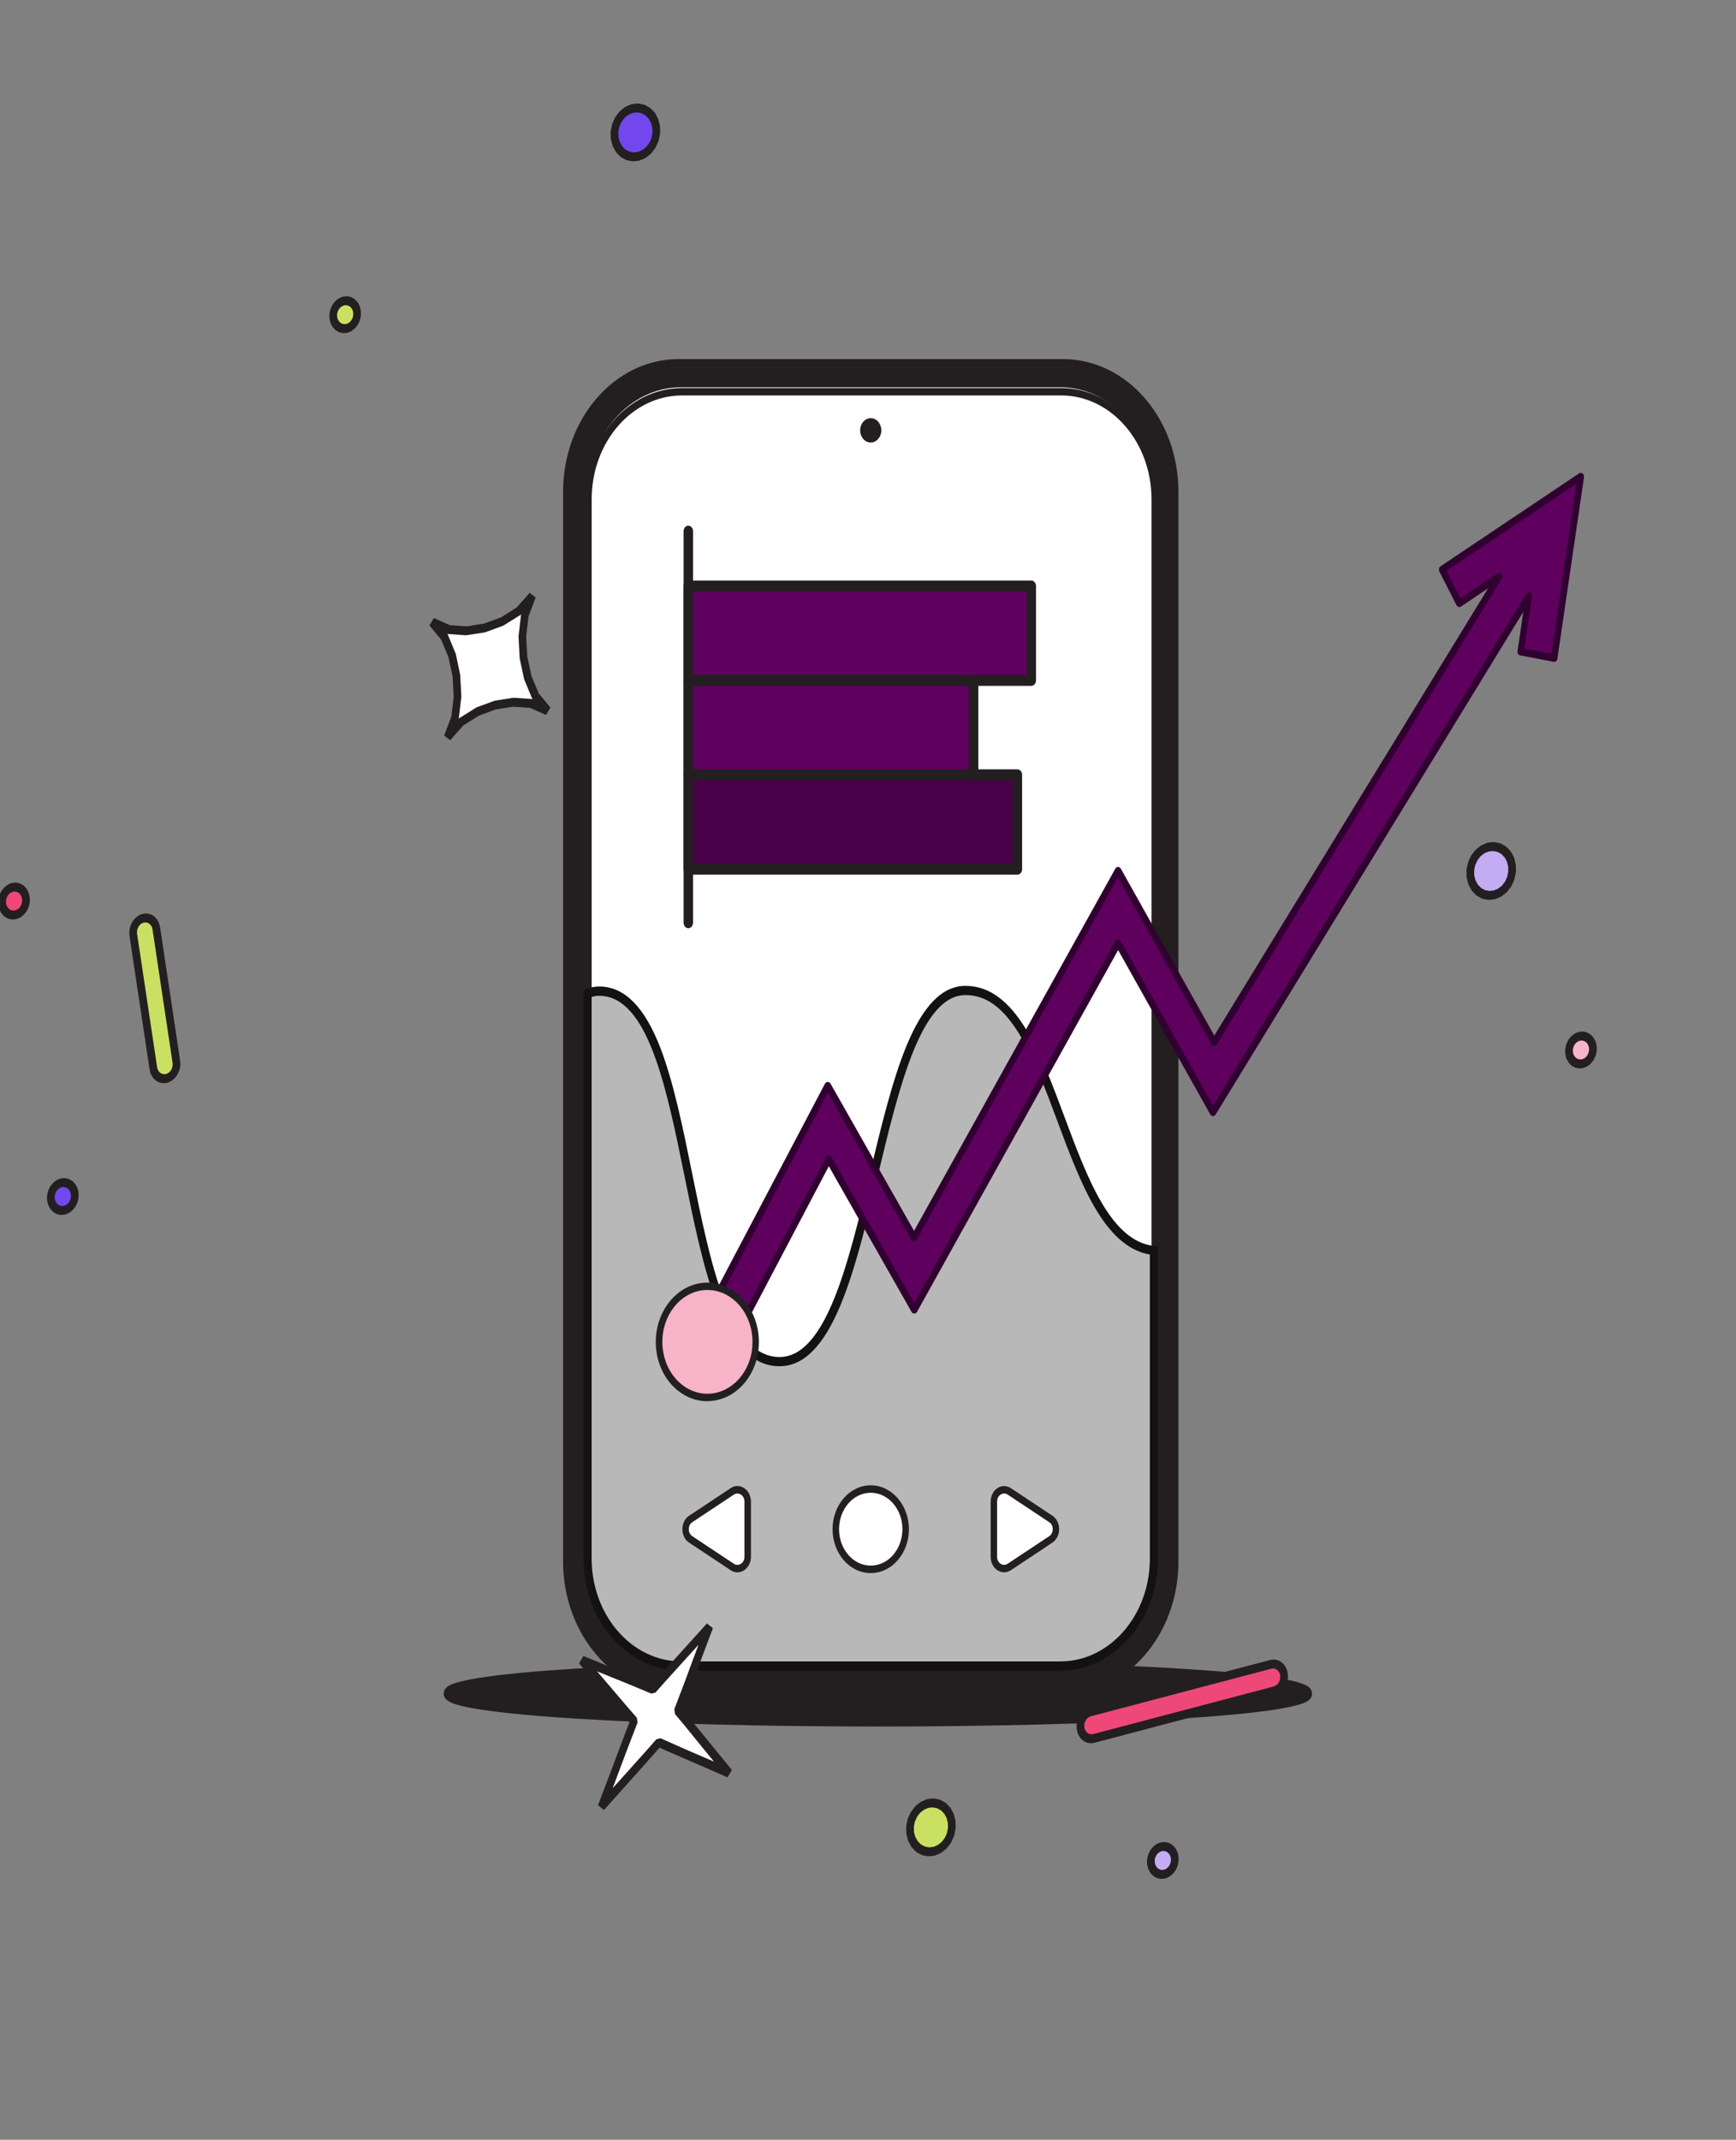 <svg width="155" height="191" viewBox="0 0 155 191" fill="none" xmlns="http://www.w3.org/2000/svg">
<rect x="0" y="0" width="155" height="191" fill="#808080" stroke="none"/>
<g clip-path="url(#clip0_1_88674)">
<path d="M116.714 151.175C116.714 149.817 99.553 148.723 78.383 148.723C57.213 148.723 40.052 149.826 40.052 151.175C40.052 152.534 57.213 153.629 78.383 153.629C99.553 153.629 116.714 152.526 116.714 151.175Z" fill="#231F20"/>
<path d="M78.382 154.115C68.136 154.115 58.5 153.859 51.255 153.399C47.725 153.176 44.948 152.904 43.007 152.617C42.013 152.468 41.239 152.303 40.716 152.139C40.151 151.958 39.621 151.719 39.621 151.176C39.621 150.625 40.144 150.386 40.716 150.213C41.239 150.049 42.013 149.892 43.007 149.736C44.948 149.44 47.725 149.175 51.255 148.954C58.5 148.492 68.136 148.237 78.382 148.237C88.627 148.237 98.263 148.492 105.508 148.954C109.038 149.175 111.815 149.44 113.756 149.736C114.751 149.883 115.525 150.049 116.047 150.213C116.613 150.393 117.142 150.632 117.142 151.176C117.142 151.727 116.62 151.966 116.047 152.139C115.525 152.303 114.751 152.459 113.756 152.617C111.815 152.913 109.038 153.176 105.508 153.399C98.263 153.859 88.627 154.115 78.382 154.115ZM40.845 151.176C41.74 151.473 44.381 152.007 52.136 152.476C59.266 152.904 68.588 153.143 78.382 153.143C88.175 153.143 97.497 152.904 104.628 152.476C112.381 152.007 115.016 151.473 115.918 151.176C115.023 150.879 112.381 150.345 104.628 149.876C97.497 149.447 88.175 149.208 78.382 149.208C68.588 149.208 59.266 149.447 52.136 149.876C44.382 150.345 41.74 150.871 40.845 151.176Z" fill="#231F20"/>
<path d="M94.913 32.388H60.577C55.05 32.388 50.56 37.542 50.56 43.904V139.396C50.56 145.751 55.043 150.912 60.577 150.912H94.913C100.44 150.912 104.929 145.759 104.929 139.396V43.896C104.922 37.541 100.44 32.388 94.913 32.388Z" fill="#231F20"/>
<path d="M94.915 151.234H60.579C54.902 151.234 50.276 145.924 50.276 139.388V43.896C50.276 37.369 54.894 32.052 60.579 32.052H94.915C100.593 32.052 105.217 37.361 105.217 43.896V139.388C105.217 145.924 100.593 151.234 94.915 151.234ZM60.579 32.718C55.217 32.718 50.857 37.731 50.857 43.896V139.388C50.857 145.553 55.217 150.566 60.579 150.566H94.915C100.278 150.566 104.638 145.553 104.638 139.388V43.896C104.638 37.731 100.278 32.718 94.915 32.718H60.579Z" fill="#231F20"/>
<path d="M103.025 44.168V139.117C103.025 144.418 99.288 148.715 94.677 148.715H60.814C56.203 148.715 52.458 144.418 52.458 139.117V44.169C52.458 38.867 56.203 34.57 60.814 34.57H94.677C99.288 34.57 103.025 38.867 103.025 44.168Z" fill="white"/>
<path d="M94.753 149.452H60.889C56.128 149.452 52.247 144.999 52.247 139.525V44.568C52.247 39.095 56.121 34.641 60.889 34.641H94.753C99.513 34.641 103.386 39.095 103.386 44.568V139.517C103.393 144.999 99.513 149.452 94.753 149.452ZM60.889 35.299C56.443 35.299 52.828 39.456 52.828 44.568V139.517C52.828 144.628 56.443 148.785 60.889 148.785H94.753C99.198 148.785 102.814 144.628 102.814 139.517V44.569C102.814 39.456 99.198 35.299 94.753 35.299H60.889Z" fill="#231F20"/>
<path d="M78.405 38.414C78.405 37.994 78.111 37.665 77.753 37.665C77.388 37.665 77.102 38.002 77.102 38.414C77.102 38.826 77.395 39.163 77.753 39.163C78.111 39.163 78.405 38.826 78.405 38.414Z" fill="#231F20"/>
<path d="M77.745 39.501C77.222 39.501 76.8 39.015 76.8 38.414C76.8 37.814 77.222 37.328 77.745 37.328C78.267 37.328 78.689 37.814 78.689 38.414C78.689 39.015 78.267 39.501 77.745 39.501ZM77.745 37.994C77.65 37.992 77.558 38.035 77.49 38.113C77.422 38.192 77.382 38.3 77.379 38.414C77.379 38.645 77.544 38.834 77.745 38.834C77.839 38.837 77.93 38.794 77.999 38.715C78.067 38.636 78.107 38.528 78.109 38.414C78.107 38.3 78.067 38.192 77.999 38.113C77.93 38.035 77.839 37.992 77.745 37.994Z" fill="#231F20"/>
<path d="M61.675 137.413L65.383 139.874C65.992 140.277 66.758 139.775 66.758 138.96V134.037C66.758 133.222 65.992 132.721 65.383 133.124L61.675 135.586C61.059 135.997 61.059 137.01 61.675 137.413Z" fill="white"/>
<path d="M65.838 140.352C65.631 140.352 65.423 140.286 65.238 140.162L61.529 137.701C61.347 137.586 61.195 137.414 61.089 137.202C60.983 136.99 60.927 136.747 60.928 136.499C60.928 135.997 61.149 135.544 61.529 135.298L65.238 132.836C65.617 132.582 66.068 132.582 66.447 132.836C66.827 133.084 67.049 133.537 67.049 134.039V138.961C67.049 139.463 66.82 139.908 66.447 140.162C66.254 140.286 66.046 140.352 65.838 140.352ZM65.838 133.314C65.728 133.314 65.62 133.348 65.523 133.412L61.815 135.874C61.72 135.933 61.64 136.023 61.585 136.133C61.529 136.243 61.5 136.37 61.5 136.499C61.5 136.762 61.615 136.994 61.815 137.125L65.523 139.586C65.62 139.651 65.728 139.685 65.839 139.685C65.949 139.685 66.058 139.651 66.154 139.586C66.249 139.527 66.329 139.437 66.385 139.327C66.44 139.217 66.469 139.09 66.469 138.961V134.039C66.469 133.909 66.44 133.782 66.385 133.672C66.329 133.561 66.249 133.472 66.154 133.412C66.057 133.348 65.949 133.314 65.838 133.314Z" fill="#231F20"/>
<path d="M93.819 135.586L90.111 133.124C89.502 132.721 88.736 133.224 88.736 134.039V138.96C88.736 139.775 89.502 140.278 90.111 139.874L93.819 137.413C94.435 137.01 94.435 135.997 93.819 135.586Z" fill="white"/>
<path d="M89.654 140.351C89.444 140.35 89.237 140.285 89.053 140.162C88.871 140.047 88.719 139.874 88.613 139.662C88.507 139.45 88.452 139.207 88.452 138.96V134.037C88.452 133.536 88.681 133.082 89.053 132.836C89.237 132.715 89.444 132.651 89.654 132.651C89.865 132.651 90.072 132.715 90.256 132.836L93.964 135.297C94.344 135.553 94.566 135.997 94.566 136.499C94.566 137.001 94.336 137.446 93.964 137.7L90.256 140.162C90.072 140.285 89.865 140.35 89.654 140.351ZM89.654 133.314C89.544 133.314 89.436 133.348 89.34 133.412C89.245 133.472 89.165 133.561 89.109 133.671C89.054 133.782 89.024 133.908 89.025 134.037V138.96C89.025 139.223 89.139 139.454 89.34 139.586C89.533 139.718 89.769 139.718 89.969 139.586L93.678 137.124C93.774 137.065 93.854 136.975 93.909 136.865C93.965 136.755 93.995 136.628 93.995 136.499C93.995 136.369 93.965 136.243 93.909 136.132C93.854 136.022 93.774 135.932 93.678 135.873L89.969 133.412C89.873 133.347 89.765 133.313 89.654 133.314Z" fill="#231F20"/>
<path d="M103.025 111.624V139.124C103.025 144.426 99.288 148.722 94.677 148.722H60.814C56.203 148.722 52.458 144.426 52.458 139.124V88.691C52.821 88.534 53.205 88.462 53.59 88.478C62.796 88.757 60.148 121.543 69.598 121.543C78.382 121.543 77.659 88.403 86.208 88.403C94.584 88.403 94.749 110.743 103.025 111.624Z" fill="#B8B8B8"/>
<path d="M94.678 149.134H60.815C56.01 149.134 52.102 144.64 52.102 139.117V88.396L52.337 88.296C52.752 88.123 53.175 88.041 53.604 88.057C55.803 88.123 57.557 89.91 58.953 93.515C60.156 96.626 61 100.792 61.816 104.825C63.442 112.842 65.124 121.131 69.599 121.131C73.744 121.131 75.749 112.776 77.681 104.701C78.655 100.643 79.657 96.454 80.939 93.35C82.421 89.753 84.147 88 86.201 88C90.683 88 92.91 93.976 95.065 99.754C97.09 105.187 99.188 110.809 103.054 111.22L103.383 111.253V139.133C103.39 144.64 99.482 149.134 94.678 149.134ZM52.825 88.988V139.117C52.825 144.179 56.411 148.303 60.815 148.303H94.678C99.081 148.303 102.667 144.187 102.667 139.117V111.986C98.586 111.279 96.46 105.582 94.406 100.067C93.36 97.252 92.272 94.347 90.962 92.231C89.522 89.901 88.012 88.823 86.208 88.823C82.242 88.823 80.28 97.005 78.383 104.915C77.395 109.04 76.371 113.303 75.054 116.48C73.522 120.168 71.74 121.954 69.606 121.954C67.314 121.954 65.496 120.176 64.057 116.505C62.811 113.352 61.953 109.106 61.121 105.005C59.525 97.145 57.879 89.012 53.59 88.889C53.332 88.88 53.075 88.914 52.825 88.988Z" fill="#131111"/>
<path d="M80.868 136.499C80.868 134.516 79.471 132.911 77.747 132.911C76.021 132.911 74.625 134.516 74.625 136.499C74.625 138.484 76.021 140.088 77.747 140.088C79.471 140.088 80.868 138.484 80.868 136.499Z" fill="white"/>
<path d="M77.744 140.418C75.861 140.418 74.337 138.664 74.337 136.499C74.337 134.334 75.869 132.582 77.744 132.582C79.62 132.582 81.153 134.343 81.153 136.499C81.153 138.664 79.627 140.418 77.744 140.418ZM77.744 133.248C76.184 133.248 74.916 134.705 74.916 136.499C74.916 138.294 76.184 139.75 77.744 139.75C79.306 139.75 80.572 138.294 80.572 136.499C80.572 134.705 79.306 133.248 77.744 133.248Z" fill="#231F20"/>
<path d="M61.675 137.413L65.383 139.874C65.992 140.277 66.758 139.775 66.758 138.96V134.037C66.758 133.222 65.992 132.721 65.383 133.124L61.675 135.586C61.059 135.997 61.059 137.01 61.675 137.413Z" fill="white"/>
<path d="M65.838 140.352C65.631 140.352 65.423 140.286 65.238 140.162L61.529 137.701C61.347 137.586 61.195 137.414 61.089 137.202C60.983 136.99 60.927 136.747 60.928 136.499C60.928 135.997 61.149 135.544 61.529 135.298L65.238 132.836C65.617 132.582 66.068 132.582 66.447 132.836C66.827 133.084 67.049 133.537 67.049 134.039V138.961C67.049 139.463 66.82 139.908 66.447 140.162C66.254 140.286 66.046 140.352 65.838 140.352ZM65.838 133.314C65.728 133.314 65.62 133.348 65.523 133.412L61.815 135.874C61.72 135.933 61.64 136.023 61.585 136.133C61.529 136.243 61.5 136.37 61.5 136.499C61.5 136.762 61.615 136.994 61.815 137.125L65.523 139.586C65.62 139.651 65.728 139.685 65.839 139.685C65.949 139.685 66.058 139.651 66.154 139.586C66.249 139.527 66.329 139.437 66.385 139.327C66.44 139.217 66.469 139.09 66.469 138.961V134.039C66.469 133.909 66.44 133.782 66.385 133.672C66.329 133.561 66.249 133.472 66.154 133.412C66.057 133.348 65.949 133.314 65.838 133.314Z" fill="#231F20"/>
<path d="M93.819 135.586L90.111 133.124C89.502 132.721 88.736 133.224 88.736 134.039V138.96C88.736 139.775 89.502 140.278 90.111 139.874L93.819 137.413C94.435 137.01 94.435 135.997 93.819 135.586Z" fill="white"/>
<path d="M89.654 140.351C89.444 140.35 89.237 140.285 89.053 140.162C88.871 140.047 88.719 139.874 88.613 139.662C88.507 139.45 88.452 139.207 88.452 138.96V134.037C88.452 133.536 88.681 133.082 89.053 132.836C89.237 132.715 89.444 132.651 89.654 132.651C89.865 132.651 90.072 132.715 90.256 132.836L93.964 135.297C94.344 135.553 94.566 135.997 94.566 136.499C94.566 137.001 94.336 137.446 93.964 137.7L90.256 140.162C90.072 140.285 89.865 140.35 89.654 140.351ZM89.654 133.314C89.544 133.314 89.436 133.348 89.34 133.412C89.245 133.472 89.165 133.561 89.109 133.671C89.054 133.782 89.024 133.908 89.025 134.037V138.96C89.025 139.223 89.139 139.454 89.34 139.586C89.533 139.718 89.769 139.718 89.969 139.586L93.678 137.124C93.774 137.065 93.854 136.975 93.909 136.865C93.965 136.755 93.995 136.628 93.995 136.499C93.995 136.369 93.965 136.243 93.909 136.132C93.854 136.022 93.774 135.932 93.678 135.873L89.969 133.412C89.873 133.347 89.765 133.313 89.654 133.314Z" fill="#231F20"/>
<path d="M92.079 60.73H61.459V52.309H92.079V60.73Z" fill="#5F005F"/>
<path d="M92.076 61.223H61.456C61.347 61.226 61.241 61.176 61.162 61.085C61.083 60.994 61.037 60.869 61.034 60.737V52.308C61.037 52.176 61.083 52.051 61.162 51.96C61.241 51.869 61.347 51.82 61.456 51.822H92.076C92.186 51.819 92.292 51.869 92.371 51.96C92.451 52.051 92.497 52.176 92.5 52.308V60.729C92.507 61.001 92.313 61.223 92.076 61.223ZM61.879 60.243H91.654V52.794H61.879V60.243Z" fill="#231F20"/>
<path d="M86.934 69.158H61.462V60.73H86.934V69.158Z" fill="#5F005F"/>
<path d="M86.929 69.644H61.456C61.347 69.647 61.241 69.597 61.162 69.506C61.083 69.415 61.037 69.29 61.034 69.158V60.73C61.037 60.598 61.083 60.472 61.162 60.381C61.241 60.29 61.347 60.241 61.456 60.243H86.929C87.165 60.243 87.352 60.466 87.352 60.73V69.158C87.351 69.224 87.339 69.288 87.317 69.348C87.296 69.408 87.264 69.463 87.225 69.508C87.186 69.553 87.139 69.588 87.088 69.612C87.038 69.635 86.984 69.646 86.929 69.644ZM61.879 68.673H86.5V61.224H61.879L61.879 68.673Z" fill="#231F20"/>
<path d="M90.841 77.579H61.459V69.158H90.841V77.579Z" fill="#480048"/>
<path d="M90.838 78.073H61.456C61.347 78.076 61.241 78.027 61.162 77.936C61.083 77.844 61.037 77.719 61.034 77.587V69.158C61.037 69.026 61.083 68.901 61.162 68.81C61.242 68.719 61.347 68.67 61.456 68.673H90.838C91.075 68.673 91.26 68.896 91.26 69.158V77.579C91.268 77.85 91.075 78.073 90.838 78.073ZM61.879 77.093H90.416V69.644H61.879V77.093Z" fill="#231F20"/>
<path d="M61.456 82.855C61.347 82.858 61.242 82.808 61.162 82.717C61.083 82.626 61.037 82.501 61.034 82.37V47.41C61.037 47.279 61.083 47.154 61.162 47.063C61.242 46.972 61.347 46.923 61.456 46.925C61.685 46.925 61.879 47.148 61.879 47.41V82.361C61.878 82.427 61.866 82.492 61.845 82.553C61.823 82.613 61.792 82.668 61.753 82.714C61.713 82.76 61.667 82.796 61.616 82.82C61.565 82.844 61.511 82.856 61.456 82.855Z" fill="#231F20"/>
<path d="M128.756 50.836L130.288 53.848L133.86 51.452L108.409 93.029L99.818 77.71L81.612 110.48L73.902 96.906L62.339 118.868L64.938 120.678L74.002 103.467L81.641 116.916L99.833 84.173L108.302 99.276L136.503 53.214L135.78 58.162L138.772 58.738L141.148 42.529L128.756 50.836Z" fill="#5F005F"/>
<path d="M64.938 121.017C64.885 121.015 64.834 120.998 64.788 120.967L62.189 119.157C62.157 119.135 62.129 119.106 62.107 119.07C62.084 119.035 62.069 118.994 62.06 118.951C62.05 118.908 62.048 118.862 62.054 118.818C62.06 118.774 62.074 118.732 62.095 118.695L73.658 96.734C73.684 96.685 73.72 96.645 73.763 96.617C73.805 96.59 73.853 96.576 73.902 96.577H73.909C74.009 96.577 74.095 96.635 74.152 96.726L81.613 109.871L99.582 77.539C99.608 77.49 99.644 77.449 99.687 77.422C99.73 77.394 99.777 77.38 99.826 77.382C99.926 77.382 100.012 77.44 100.069 77.53L108.416 92.437L132.866 52.514L130.439 54.144C130.373 54.19 130.295 54.202 130.221 54.179C130.148 54.156 130.084 54.099 130.045 54.021L128.513 51.008C128.495 50.97 128.482 50.928 128.477 50.884C128.472 50.84 128.475 50.796 128.484 50.753C128.506 50.666 128.555 50.592 128.621 50.547L140.999 42.25C141.046 42.219 141.1 42.203 141.155 42.206C141.209 42.209 141.262 42.23 141.307 42.267C141.4 42.342 141.443 42.465 141.428 42.596L139.051 58.804C139.037 58.892 138.994 58.969 138.933 59.02C138.871 59.071 138.796 59.091 138.723 59.075L135.729 58.499C135.656 58.485 135.59 58.438 135.544 58.368C135.522 58.333 135.506 58.293 135.498 58.25C135.489 58.208 135.488 58.163 135.494 58.12L136.009 54.613L108.539 99.484C108.51 99.529 108.474 99.565 108.431 99.589C108.389 99.614 108.342 99.625 108.295 99.623C108.249 99.623 108.203 99.609 108.162 99.583C108.121 99.557 108.086 99.52 108.059 99.474L99.833 84.806L81.877 117.098C81.851 117.147 81.815 117.187 81.772 117.215C81.73 117.242 81.682 117.256 81.634 117.255C81.586 117.255 81.54 117.241 81.497 117.216C81.455 117.19 81.418 117.152 81.39 117.106L74.002 104.1L65.182 120.861C65.156 120.91 65.119 120.95 65.077 120.977C65.034 121.005 64.986 121.018 64.938 121.017ZM62.74 118.761L64.845 120.226L73.758 103.294C73.784 103.245 73.821 103.205 73.863 103.178C73.906 103.15 73.954 103.137 74.002 103.138C74.05 103.135 74.097 103.148 74.14 103.174C74.183 103.2 74.219 103.238 74.246 103.287L81.634 116.308L99.582 84C99.608 83.951 99.644 83.911 99.687 83.884C99.73 83.856 99.778 83.843 99.826 83.844C99.926 83.844 100.012 83.901 100.069 83.992L108.309 98.683L136.26 53.024C136.299 52.963 136.354 52.919 136.416 52.898C136.477 52.878 136.543 52.882 136.603 52.909C136.663 52.935 136.713 52.985 136.744 53.052C136.776 53.118 136.787 53.196 136.775 53.271L136.094 57.889L138.522 58.358L140.748 43.18L129.15 50.949L130.389 53.394L133.711 51.172C133.768 51.134 133.834 51.119 133.899 51.131C133.964 51.143 134.024 51.181 134.069 51.238C134.113 51.292 134.14 51.363 134.144 51.439C134.148 51.515 134.129 51.59 134.09 51.65L108.639 93.226C108.611 93.272 108.574 93.308 108.532 93.333C108.489 93.357 108.442 93.369 108.395 93.366C108.349 93.366 108.303 93.353 108.262 93.327C108.221 93.301 108.185 93.263 108.159 93.218L99.812 78.327L81.848 110.66C81.822 110.709 81.786 110.749 81.743 110.777C81.701 110.804 81.653 110.817 81.605 110.816C81.558 110.816 81.511 110.803 81.469 110.777C81.427 110.751 81.39 110.714 81.362 110.669L73.909 97.54L62.74 118.761Z" fill="#300030"/>
<path d="M67.474 119.756C67.466 117.015 65.526 114.801 63.142 114.817C60.758 114.833 58.832 117.056 58.847 119.797C58.854 122.538 60.794 124.753 63.178 124.736C65.561 124.728 67.488 122.497 67.474 119.756Z" fill="#F7B3C7"/>
<path d="M63.154 125.074C61.951 125.083 60.791 124.535 59.912 123.543C59.486 123.065 59.145 122.487 58.911 121.844C58.677 121.201 58.555 120.508 58.552 119.806C58.544 116.892 60.599 114.506 63.133 114.489H63.154C65.682 114.489 67.744 116.852 67.758 119.757C67.765 121.172 67.286 122.498 66.427 123.503C65.56 124.506 64.408 125.058 63.176 125.066C63.169 125.074 63.162 125.074 63.154 125.074ZM63.162 115.147H63.148C60.928 115.156 59.131 117.246 59.138 119.798C59.143 120.412 59.251 121.017 59.455 121.579C59.659 122.141 59.956 122.646 60.327 123.065C61.094 123.934 62.109 124.415 63.162 124.408H63.176C64.234 124.407 65.251 123.918 66.018 123.041C66.777 122.16 67.193 121 67.186 119.765C67.178 117.213 65.374 115.147 63.162 115.147Z" fill="#231F20"/>
<path d="M84.633 164.277L84.869 163.757L84.986 163.195L84.974 162.626L84.838 162.091L84.584 161.625L84.23 161.262L83.8 161.025L83.324 160.929L82.835 160.984L82.364 161.183L81.945 161.514L81.607 161.954L81.371 162.473L81.254 163.036L81.265 163.604L81.402 164.139L81.656 164.605L82.01 164.968L82.44 165.207L82.915 165.301L83.405 165.247L83.876 165.047L84.294 164.717L84.633 164.277Z" fill="#CAE062"/>
<path d="M81.843 165.331L81.772 165.276L81.418 164.912L81.361 164.836L81.107 164.37L81.071 164.279L80.935 163.743L80.922 163.642L80.91 163.074L80.92 162.97L81.037 162.407L81.069 162.306L81.305 161.788L81.358 161.701L81.697 161.26L81.766 161.188L82.186 160.858L82.267 160.809L82.738 160.61L82.826 160.587L83.316 160.532L83.405 160.536L83.88 160.631L83.965 160.662L84.394 160.9L84.465 160.955L84.82 161.319L84.876 161.395L85.129 161.861L85.165 161.952L85.303 162.488L85.316 162.589L85.327 163.156L85.317 163.261L85.201 163.824L85.168 163.925L84.932 164.443L84.88 164.53L84.541 164.972L84.471 165.043L84.052 165.373L83.97 165.422L83.5 165.621L83.412 165.645L82.922 165.699L82.833 165.695L82.357 165.6L82.273 165.569L81.844 165.332L81.843 165.331ZM81.924 164.33L82.213 164.627L82.564 164.821L82.952 164.899L83.351 164.854L83.735 164.692L84.077 164.422L84.353 164.063L84.545 163.639L84.64 163.18L84.632 162.716L84.52 162.28L84.313 161.9L84.024 161.604L83.674 161.409L83.285 161.332L82.886 161.376L82.501 161.538L82.16 161.808L81.884 162.167L81.69 162.591L81.596 163.05L81.605 163.514L81.716 163.95L81.924 164.33Z" fill="#231F20"/>
<path d="M58.245 12.981L58.481 12.461L58.597 11.898L58.586 11.329L58.449 10.795L58.195 10.329L57.842 9.966L57.412 9.728L56.937 9.633L56.446 9.688L55.975 9.886L55.557 10.217L55.218 10.658L54.982 11.177L54.865 11.739L54.877 12.308L55.013 12.844L55.267 13.309L55.622 13.671L56.051 13.91L56.526 14.005L57.017 13.95L57.487 13.751L57.906 13.421L58.245 12.981Z" fill="#7248EE"/>
<path d="M55.456 14.034L55.384 13.979L55.03 13.616L54.974 13.54L54.719 13.074L54.684 12.982L54.547 12.447L54.533 12.346L54.523 11.777L54.532 11.673L54.648 11.111L54.681 11.01L54.917 10.491L54.97 10.403L55.309 9.963L55.379 9.892L55.798 9.562L55.88 9.513L56.35 9.313L56.438 9.29L56.927 9.236L57.017 9.24L57.492 9.336L57.576 9.365L58.005 9.603L58.078 9.658L58.431 10.021L58.487 10.098L58.743 10.563L58.778 10.656L58.915 11.19L58.928 11.291L58.939 11.86L58.93 11.964L58.813 12.526L58.78 12.627L58.544 13.147L58.491 13.234L58.153 13.675L58.083 13.746L57.664 14.077L57.582 14.125L57.112 14.324L57.024 14.347L56.534 14.401L56.445 14.398L55.969 14.303L55.885 14.272L55.456 14.034ZM55.537 13.034L55.825 13.331L56.175 13.524L56.563 13.602L56.963 13.558L57.348 13.395L57.689 13.125L57.965 12.766L58.159 12.343L58.253 11.883L58.244 11.42L58.132 10.982L57.925 10.604L57.636 10.306L57.286 10.113L56.898 10.036L56.498 10.079L56.114 10.242L55.772 10.511L55.496 10.872L55.303 11.294L55.209 11.754L55.217 12.218L55.329 12.655L55.537 13.034Z" fill="#231F20"/>
<path d="M96.894 155.021C96.882 155.012 96.871 155.001 96.86 154.99L96.728 154.855C96.707 154.833 96.688 154.807 96.672 154.779L96.578 154.606C96.562 154.578 96.55 154.546 96.541 154.514L96.491 154.314C96.483 154.282 96.478 154.248 96.477 154.213L96.473 154.002C96.473 153.967 96.475 153.932 96.483 153.897L96.526 153.687C96.534 153.653 96.545 153.62 96.559 153.588L96.647 153.395C96.662 153.363 96.679 153.333 96.7 153.306L96.825 153.143C96.846 153.116 96.87 153.092 96.895 153.072L97.051 152.949C97.077 152.929 97.105 152.912 97.133 152.9L97.309 152.826L97.352 152.811L113.46 148.564C113.474 148.561 113.489 148.558 113.504 148.556L113.687 148.535C113.716 148.532 113.746 148.534 113.775 148.54L113.953 148.575C113.982 148.581 114.009 148.591 114.036 148.606L114.196 148.695C114.222 148.708 114.246 148.726 114.267 148.749L114.399 148.885C114.421 148.907 114.44 148.932 114.455 148.961L114.55 149.135C114.566 149.163 114.578 149.194 114.585 149.226L114.636 149.426C114.645 149.459 114.65 149.493 114.651 149.527L114.655 149.739C114.655 149.774 114.651 149.809 114.644 149.843L114.601 150.052C114.594 150.087 114.583 150.121 114.569 150.153L114.481 150.346C114.466 150.377 114.449 150.407 114.428 150.433L114.302 150.597C114.281 150.625 114.258 150.648 114.232 150.668L114.076 150.791C114.051 150.811 114.023 150.828 113.994 150.84L113.819 150.914C113.805 150.92 113.79 150.925 113.775 150.929L97.668 155.175C97.654 155.179 97.639 155.182 97.624 155.183L97.442 155.203C97.412 155.207 97.382 155.206 97.352 155.2L97.175 155.164C97.147 155.159 97.118 155.149 97.092 155.135L96.932 155.045C96.919 155.038 96.906 155.03 96.894 155.021Z" fill="#EE4878"/>
<path d="M114.027 149.058L114.159 149.193L114.254 149.366L114.304 149.566L114.308 149.777L114.265 149.987L114.177 150.18L114.051 150.344L113.895 150.467L113.72 150.541L111.036 151.249L108.353 151.956L105.668 152.664L102.984 153.371L100.298 154.08L97.612 154.788L97.43 154.808L97.253 154.772L97.093 154.684L96.961 154.548L96.866 154.375L96.815 154.176L96.811 153.964L96.854 153.755L96.942 153.561L97.069 153.397L97.225 153.274L97.4 153.2L100.083 152.492L102.767 151.786L105.452 151.078L108.136 150.37L110.822 149.662L113.508 148.954L113.69 148.933L113.867 148.969L114.027 149.058ZM114.432 148.382C114.408 148.363 114.383 148.346 114.358 148.332L114.198 148.244C114.144 148.214 114.088 148.193 114.03 148.182L113.854 148.146C113.795 148.135 113.735 148.132 113.675 148.139L113.492 148.159C113.462 148.162 113.433 148.168 113.403 148.176L110.718 148.883L108.032 149.592L105.348 150.299L102.663 151.007L99.98 151.715L97.296 152.422C97.266 152.429 97.237 152.439 97.209 152.452L97.034 152.525C96.976 152.549 96.92 152.583 96.869 152.624L96.714 152.747C96.662 152.787 96.615 152.835 96.574 152.889L96.447 153.053C96.406 153.106 96.371 153.165 96.343 153.229L96.254 153.422C96.226 153.485 96.204 153.552 96.189 153.621L96.146 153.83C96.132 153.899 96.125 153.969 96.126 154.039L96.13 154.252C96.132 154.32 96.141 154.388 96.158 154.453L96.208 154.653C96.225 154.719 96.249 154.78 96.28 154.837L96.375 155.01C96.406 155.067 96.444 155.119 96.487 155.163L96.619 155.299C96.662 155.343 96.71 155.38 96.762 155.409L96.922 155.497C96.975 155.526 97.031 155.547 97.089 155.559L97.266 155.594C97.325 155.606 97.385 155.609 97.445 155.602L97.627 155.581C97.657 155.578 97.687 155.573 97.716 155.565L100.402 154.858L103.088 154.149L105.771 153.442L108.457 152.734L111.14 152.026L113.824 151.319C113.853 151.311 113.882 151.301 113.911 151.289L114.086 151.215C114.144 151.191 114.199 151.158 114.25 151.117L114.406 150.994C114.457 150.954 114.504 150.906 114.546 150.852L114.672 150.688C114.713 150.635 114.748 150.576 114.777 150.512L114.865 150.319C114.894 150.256 114.916 150.189 114.93 150.12L114.973 149.911C114.988 149.842 114.995 149.772 114.994 149.702L114.989 149.489C114.988 149.421 114.979 149.353 114.962 149.288L114.912 149.088C114.895 149.023 114.871 148.961 114.84 148.904L114.745 148.731C114.713 148.674 114.676 148.622 114.633 148.578L114.501 148.442C114.479 148.42 114.456 148.4 114.432 148.382Z" fill="#231F20"/>
<path d="M14.111 96.111C14.101 96.103 14.091 96.095 14.082 96.086L13.949 95.953C13.926 95.932 13.907 95.907 13.89 95.879L13.794 95.708C13.777 95.68 13.764 95.648 13.755 95.616L13.702 95.417C13.697 95.401 13.694 95.385 13.691 95.368L11.899 83.445C11.897 83.428 11.895 83.411 11.895 83.394L11.887 83.181C11.886 83.147 11.889 83.112 11.896 83.078L11.935 82.867C11.942 82.832 11.953 82.798 11.967 82.767L12.051 82.571C12.066 82.54 12.083 82.51 12.103 82.483L12.226 82.317C12.247 82.289 12.27 82.264 12.296 82.243L12.45 82.117C12.475 82.097 12.503 82.08 12.532 82.067L12.706 81.989C12.734 81.976 12.764 81.968 12.794 81.964L12.976 81.94C13.006 81.936 13.036 81.937 13.066 81.942L13.243 81.974C13.272 81.979 13.3 81.989 13.327 82.003L13.489 82.088C13.515 82.102 13.54 82.119 13.561 82.141L13.695 82.273C13.717 82.295 13.736 82.32 13.752 82.349L13.85 82.519C13.866 82.548 13.879 82.579 13.888 82.612L13.941 82.809C13.946 82.825 13.95 82.842 13.952 82.859L15.744 94.783C15.746 94.799 15.748 94.816 15.749 94.834L15.756 95.046C15.757 95.081 15.754 95.116 15.747 95.15L15.708 95.36C15.701 95.395 15.691 95.429 15.677 95.461L15.592 95.655C15.578 95.687 15.561 95.717 15.541 95.744L15.417 95.911C15.397 95.938 15.373 95.962 15.347 95.983L15.193 96.11C15.168 96.13 15.141 96.147 15.112 96.16L14.938 96.237C14.91 96.25 14.88 96.259 14.85 96.263L14.668 96.287C14.638 96.291 14.608 96.29 14.578 96.285L14.401 96.253C14.372 96.248 14.343 96.239 14.316 96.225L14.155 96.14C14.14 96.132 14.125 96.122 14.111 96.111Z" fill="#CAE062"/>
<path d="M13.331 82.454L13.465 82.586L13.563 82.756L13.617 82.955L13.915 84.941L14.214 86.927L14.512 88.913L14.812 90.901L15.11 92.889L15.409 94.878L15.416 95.09L15.375 95.3L15.291 95.495L15.167 95.661L15.013 95.787L14.838 95.865L14.656 95.889L14.478 95.857L14.316 95.773L14.183 95.64L14.085 95.47L14.03 95.272L13.732 93.285L13.433 91.299L13.135 89.312L12.837 87.325L12.538 85.337L12.239 83.348L12.232 83.136L12.272 82.927L12.358 82.731L12.481 82.565L12.635 82.439L12.81 82.361L12.992 82.337L13.169 82.369L13.331 82.454ZM13.736 81.776C13.709 81.755 13.68 81.737 13.65 81.721L13.489 81.636C13.435 81.609 13.379 81.589 13.322 81.579L13.143 81.547C13.084 81.537 13.023 81.535 12.964 81.543L12.781 81.567C12.721 81.575 12.662 81.592 12.606 81.617L12.432 81.695C12.374 81.721 12.32 81.755 12.269 81.797L12.115 81.923C12.064 81.964 12.018 82.013 11.977 82.067L11.854 82.234C11.813 82.288 11.779 82.348 11.751 82.412L11.665 82.606C11.638 82.67 11.617 82.738 11.604 82.808L11.563 83.018C11.55 83.087 11.545 83.157 11.547 83.227L11.555 83.439C11.556 83.473 11.559 83.507 11.563 83.54L11.862 85.53L12.161 87.518L12.46 89.506L12.759 91.491L13.058 93.477L13.355 95.464C13.36 95.497 13.367 95.53 13.376 95.562L13.43 95.761C13.447 95.826 13.474 95.888 13.505 95.943L13.602 96.115C13.635 96.171 13.673 96.221 13.717 96.265L13.851 96.398C13.895 96.44 13.944 96.477 13.997 96.504L14.159 96.589C14.212 96.617 14.268 96.637 14.326 96.647L14.505 96.679C14.563 96.689 14.623 96.69 14.684 96.683L14.866 96.659C14.926 96.651 14.985 96.634 15.042 96.609L15.215 96.531C15.273 96.505 15.328 96.471 15.379 96.429L15.533 96.303C15.583 96.262 15.63 96.213 15.671 96.159L15.794 95.992C15.834 95.938 15.869 95.878 15.897 95.814L15.981 95.62C16.009 95.556 16.03 95.488 16.044 95.418L16.084 95.208C16.097 95.139 16.103 95.069 16.1 94.999L16.093 94.787C16.092 94.753 16.089 94.719 16.084 94.686L15.785 92.696L15.486 90.708L15.187 88.72L14.889 86.735L14.59 84.749L14.293 82.762C14.287 82.729 14.28 82.696 14.271 82.664L14.218 82.465C14.2 82.4 14.174 82.339 14.142 82.283L14.045 82.111C14.013 82.055 13.974 82.004 13.93 81.961L13.796 81.829C13.777 81.81 13.756 81.792 13.736 81.776Z" fill="#231F20"/>
<path d="M63.336 145.193L62.86 146.444L62.392 147.697L61.928 148.953L61.462 150.21L60.993 151.463L60.512 152.712L61.282 153.63L62.044 154.558L62.802 155.491L63.56 156.426L64.32 157.356L65.086 158.28L64.046 157.816L63.001 157.361L61.954 156.911L60.906 156.459L59.862 156L58.823 155.53L57.977 156.498L57.123 157.455L56.264 158.41L55.404 159.363L54.547 160.319L53.697 161.281L54.187 160.008L54.669 158.731L55.147 157.451L55.626 156.171L56.11 154.895L56.605 153.622L55.821 152.728L55.045 151.824L54.273 150.913L53.501 150.002L52.727 149.095L51.946 148.196L53.002 148.636L54.061 149.067L55.121 149.494L56.183 149.922L57.24 150.357L58.294 150.803L59.127 149.86L59.967 148.925L60.811 147.995L61.657 147.065L62.499 146.132L63.336 145.193Z" fill="white"/>
<path d="M53.932 161.558L53.392 161.141L54.363 158.593L55.805 154.756L56.202 153.735L54.8 152.115L52.481 149.386L51.703 148.489L52.088 147.818L54.199 148.689L57.382 149.978L58.235 150.34L59.746 148.646L63.114 144.915L63.654 145.332L62.711 147.833L61.311 151.6L60.924 152.604L62.305 154.271L65.347 157.991L64.95 158.654L62.866 157.736L59.727 156.375L58.892 155.997L57.356 157.733L53.932 161.558ZM53.319 149.194L56.078 152.435L56.861 153.327L56.922 153.764L55.944 156.309L54.703 159.62L57.755 156.22L58.599 155.255L58.973 155.157L61.053 156.083L63.746 157.247L61.033 153.916L60.265 153L60.207 152.571L61.157 150.073L62.362 146.822L59.36 150.139L58.529 151.079L58.163 151.18L56.054 150.3L53.319 149.194Z" fill="#231F20"/>
<path d="M134.651 78.907L134.887 78.387L135.004 77.825L134.993 77.256L134.856 76.722L134.602 76.257L134.248 75.893L133.819 75.655L133.342 75.56L132.853 75.615L132.382 75.813L131.963 76.144L131.624 76.585L131.389 77.103L131.272 77.666L131.283 78.235L131.42 78.77L131.674 79.235L132.028 79.599L132.457 79.837L132.933 79.931L133.423 79.877L133.894 79.678L134.312 79.348L134.651 78.907Z" fill="#C3ACF1"/>
<path d="M131.869 79.961L131.798 79.906L131.443 79.543L131.387 79.467L131.133 79.001L131.097 78.909L130.96 78.374L130.947 78.273L130.936 77.704L130.945 77.6L131.061 77.038L131.094 76.937L131.33 76.418L131.383 76.33L131.722 75.89L131.791 75.819L132.211 75.489L132.293 75.439L132.763 75.24L132.851 75.217L133.341 75.164L133.43 75.167L133.906 75.261L133.989 75.292L134.419 75.53L134.491 75.585L134.844 75.949L134.901 76.025L135.155 76.49L135.191 76.582L135.328 77.118L135.341 77.219L135.352 77.787L135.342 77.892L135.226 78.454L135.194 78.554L134.957 79.074L134.905 79.161L134.566 79.601L134.496 79.674L134.077 80.002L133.995 80.052L133.525 80.251L133.437 80.274L132.947 80.328L132.858 80.325L132.382 80.23L132.298 80.2L131.869 79.961ZM131.949 78.96L132.238 79.258L132.588 79.452L132.977 79.528L133.376 79.485L133.761 79.322L134.102 79.053L134.378 78.693L134.571 78.269L134.666 77.81L134.657 77.347L134.545 76.909L134.339 76.531L134.049 76.233L133.699 76.04L133.311 75.963L132.911 76.006L132.528 76.169L132.185 76.439L131.909 76.798L131.717 77.222L131.622 77.681L131.63 78.144L131.742 78.582L131.949 78.96Z" fill="#231F20"/>
<path d="M2.12 81.093L2.256 80.796L2.322 80.476L2.315 80.151L2.238 79.844L2.092 79.579L1.89 79.371L1.644 79.235L1.372 79.181L1.093 79.213L0.824 79.326L0.584 79.514L0.391 79.767L0.256 80.064L0.189 80.384L0.196 80.709L0.275 81.016L0.419 81.281L0.621 81.489L0.868 81.625L1.139 81.679L1.418 81.647L1.687 81.535L1.927 81.345L2.12 81.093Z" fill="#EE4878"/>
<path d="M0.456 81.851L0.385 81.796L0.183 81.589L0.126 81.513L-0.019 81.247L-0.055 81.154L-0.134 80.848L-0.147 80.747L-0.153 80.423L-0.143 80.319L-0.077 79.996L-0.044 79.896L0.091 79.599L0.144 79.512L0.337 79.26L0.407 79.189L0.646 79L0.728 78.951L0.997 78.837L1.085 78.814L1.365 78.782L1.454 78.787L1.726 78.841L1.81 78.872L2.055 79.007L2.127 79.062L2.329 79.27L2.385 79.347L2.53 79.612L2.565 79.705L2.645 80.011L2.658 80.112L2.664 80.436L2.655 80.54L2.588 80.862L2.556 80.963L2.42 81.26L2.368 81.347L2.174 81.598L2.104 81.669L1.865 81.859L1.783 81.908L1.514 82.022L1.426 82.045L1.147 82.076L1.057 82.072L0.785 82.019L0.702 81.987L0.456 81.851ZM0.688 81.006L0.826 81.147L0.993 81.24L1.176 81.277L1.366 81.256L1.549 81.178L1.71 81.051L1.842 80.88L1.933 80.678L1.979 80.461L1.974 80.24L1.922 80.033L1.823 79.853L1.686 79.713L1.519 79.621L1.335 79.583L1.146 79.605L0.963 79.682L0.801 79.809L0.669 79.98L0.578 80.182L0.534 80.399L0.537 80.62L0.59 80.827L0.688 81.006Z" fill="#231F20"/>
<path d="M31.681 28.753L31.816 28.456L31.883 28.135L31.877 27.81L31.798 27.505L31.653 27.239L31.451 27.031L31.205 26.895L30.933 26.841L30.653 26.873L30.385 26.985L30.145 27.174L29.951 27.425L29.817 27.723L29.75 28.044L29.756 28.369L29.835 28.674L29.98 28.941L30.182 29.149L30.428 29.285L30.7 29.339L30.98 29.307L31.248 29.193L31.488 29.006L31.681 28.753Z" fill="#CAE062"/>
<path d="M30.02 29.512L29.948 29.456L29.745 29.248L29.689 29.172L29.544 28.907L29.509 28.814L29.43 28.508L29.416 28.407L29.41 28.082L29.42 27.978L29.487 27.657L29.519 27.556L29.654 27.259L29.707 27.172L29.9 26.92L29.97 26.849L30.21 26.66L30.291 26.61L30.561 26.497L30.649 26.475L30.928 26.443L31.016 26.447L31.289 26.5L31.372 26.532L31.618 26.668L31.689 26.723L31.891 26.93L31.948 27.007L32.093 27.273L32.129 27.365L32.208 27.671L32.221 27.771L32.227 28.096L32.218 28.201L32.151 28.523L32.118 28.622L31.983 28.919L31.93 29.008L31.737 29.259L31.666 29.33L31.428 29.519L31.346 29.568L31.077 29.681L30.989 29.705L30.709 29.737L30.62 29.732L30.348 29.679L30.264 29.647L30.02 29.512ZM30.252 28.667L30.389 28.808L30.555 28.899L30.74 28.936L30.929 28.915L31.111 28.839L31.274 28.712L31.405 28.54L31.497 28.338L31.541 28.12L31.537 27.901L31.484 27.693L31.386 27.512L31.248 27.372L31.082 27.28L30.898 27.243L30.708 27.264L30.526 27.342L30.364 27.469L30.233 27.641L30.141 27.843L30.097 28.06L30.101 28.28L30.153 28.487L30.252 28.667Z" fill="#231F20"/>
<path d="M6.474 107.469L6.609 107.172L6.675 106.851L6.669 106.526L6.591 106.22L6.445 105.955L6.243 105.747L5.998 105.61L5.726 105.557L5.446 105.588L5.177 105.701L4.938 105.89L4.744 106.142L4.61 106.439L4.543 106.76L4.549 107.085L4.628 107.391L4.773 107.656L4.975 107.864L5.221 108L5.492 108.054L5.773 108.023L6.041 107.91L6.281 107.721L6.474 107.469Z" fill="#7248EE"/>
<path d="M4.809 108.227L4.738 108.172L4.535 107.964L4.479 107.887L4.334 107.621L4.299 107.53L4.22 107.224L4.206 107.122L4.2 106.798L4.209 106.694L4.276 106.372L4.308 106.271L4.444 105.974L4.497 105.887L4.69 105.636L4.76 105.564L5 105.375L5.082 105.326L5.35 105.212L5.438 105.189L5.717 105.158L5.806 105.162L6.079 105.216L6.162 105.247L6.408 105.383L6.479 105.438L6.681 105.645L6.738 105.722L6.883 105.987L6.919 106.08L6.997 106.386L7.01 106.487L7.017 106.811L7.008 106.915L6.941 107.238L6.908 107.338L6.773 107.635L6.72 107.722L6.527 107.974L6.456 108.045L6.218 108.234L6.135 108.283L5.867 108.397L5.779 108.42L5.499 108.451L5.41 108.448L5.138 108.394L5.054 108.363L4.809 108.227ZM5.041 107.382L5.178 107.522L5.345 107.615L5.529 107.652L5.718 107.631L5.9 107.553L6.063 107.426L6.195 107.255L6.286 107.053L6.331 106.836L6.326 106.615L6.273 106.408L6.176 106.229L6.038 106.088L5.871 105.995L5.688 105.958L5.498 105.98L5.315 106.057L5.153 106.184L5.022 106.355L4.93 106.557L4.885 106.774L4.89 106.994L4.943 107.202L5.041 107.382Z" fill="#231F20"/>
<path d="M104.689 166.732L104.824 166.436L104.891 166.114L104.885 165.79L104.806 165.484L104.661 165.218L104.459 165.01L104.213 164.874L103.941 164.82L103.661 164.851L103.393 164.965L103.153 165.153L102.959 165.405L102.825 165.702L102.758 166.024L102.765 166.348L102.842 166.655L102.987 166.92L103.19 167.128L103.435 167.264L103.708 167.318L103.987 167.287L104.257 167.174L104.496 166.985L104.689 166.732Z" fill="#C3ACF1"/>
<path d="M103.024 167.491L102.952 167.436L102.75 167.228L102.694 167.152L102.549 166.885L102.513 166.794L102.434 166.487L102.421 166.386L102.415 166.062L102.425 165.958L102.491 165.636L102.523 165.535L102.659 165.239L102.711 165.151L102.905 164.9L102.974 164.829L103.214 164.639L103.296 164.59L103.565 164.476L103.653 164.453L103.932 164.422L104.021 164.427L104.294 164.48L104.377 164.51L104.623 164.647L104.695 164.702L104.897 164.909L104.953 164.987L105.098 165.252L105.134 165.344L105.212 165.65L105.226 165.751L105.232 166.076L105.223 166.181L105.156 166.502L105.123 166.602L104.988 166.899L104.936 166.986L104.742 167.239L104.672 167.31L104.433 167.499L104.35 167.547L104.082 167.661L103.994 167.684L103.714 167.715L103.625 167.712L103.353 167.658L103.269 167.627L103.024 167.491ZM103.256 166.645L103.393 166.787L103.559 166.879L103.743 166.916L103.933 166.895L104.116 166.817L104.278 166.689L104.409 166.519L104.5 166.318L104.545 166.1L104.541 165.879L104.488 165.672L104.39 165.492L104.252 165.352L104.086 165.26L103.902 165.222L103.712 165.244L103.53 165.321L103.368 165.448L103.237 165.619L103.145 165.821L103.1 166.038L103.105 166.259L103.157 166.466L103.256 166.645Z" fill="#231F20"/>
<path d="M142.023 94.388L142.158 94.091L142.225 93.769L142.219 93.445L142.14 93.139L141.995 92.874L141.793 92.666L141.547 92.53L141.275 92.476L140.995 92.508L140.727 92.62L140.488 92.809L140.294 93.061L140.159 93.358L140.092 93.679L140.099 94.004L140.177 94.309L140.321 94.576L140.525 94.784L140.77 94.92L141.042 94.974L141.321 94.942L141.591 94.829L141.83 94.641L142.023 94.388Z" fill="#F7B3C7"/>
<path d="M140.359 95.146L140.286 95.091L140.084 94.883L140.028 94.806L139.883 94.541L139.847 94.448L139.768 94.143L139.755 94.042L139.749 93.716L139.759 93.612L139.826 93.291L139.858 93.191L139.993 92.894L140.045 92.806L140.239 92.554L140.309 92.483L140.549 92.294L140.63 92.246L140.899 92.132L140.987 92.109L141.267 92.077L141.356 92.081L141.628 92.135L141.711 92.167L141.957 92.302L142.029 92.357L142.231 92.565L142.287 92.641L142.433 92.907L142.469 92.999L142.547 93.305L142.56 93.406L142.566 93.731L142.557 93.835L142.49 94.157L142.457 94.257L142.323 94.555L142.27 94.642L142.076 94.893L142.006 94.964L141.767 95.153L141.685 95.203L141.416 95.317L141.328 95.34L141.048 95.371L140.959 95.366L140.688 95.313L140.604 95.281L140.359 95.146ZM140.59 94.301L140.727 94.442L140.894 94.534L141.078 94.57L141.268 94.549L141.45 94.473L141.612 94.344L141.743 94.175L141.834 93.973L141.88 93.754L141.876 93.534L141.822 93.327L141.725 93.147L141.587 93.006L141.42 92.914L141.236 92.877L141.046 92.898L140.864 92.976L140.702 93.103L140.571 93.274L140.48 93.475L140.434 93.693L140.439 93.914L140.491 94.121L140.59 94.301Z" fill="#231F20"/>
<path d="M39.963 65.796L40.63 64.035L40.846 62.154L40.741 60.286L40.356 58.489L39.668 56.847L38.592 55.545L40.059 56.194L41.661 56.31L43.277 56.051L44.85 55.469L46.314 54.546L47.514 53.192L46.847 54.954L46.631 56.835L46.736 58.704L47.121 60.499L47.809 62.143L48.885 63.445L47.418 62.794L45.815 62.679L44.2 62.939L42.627 63.519L41.162 64.443L39.963 65.796Z" fill="white"/>
<path d="M39.657 65.658L40.302 63.952L40.508 62.169L40.407 60.374L40.038 58.651L39.385 57.093L38.343 55.831L38.739 55.17L40.16 55.8L41.679 55.909L43.23 55.66L44.741 55.102L46.129 54.226L47.29 52.916L47.831 53.33L47.185 55.038L46.98 56.82L47.081 58.614L47.451 60.338L48.102 61.896L49.145 63.156L48.75 63.818L47.328 63.189L45.809 63.08L44.257 63.329L42.747 63.887L41.36 64.763L40.198 66.073L39.657 65.658ZM39.937 56.572L39.984 56.651L40.695 58.367L41.089 60.23L41.192 62.178L40.975 64.059L40.952 64.157L41.022 64.095L42.551 63.14L44.183 62.543L45.867 62.281L47.469 62.395L47.551 62.417L47.504 62.338L46.794 60.621L46.4 58.759L46.297 56.811L46.513 54.929L46.537 54.832L46.466 54.893L44.937 55.848L43.305 56.446L41.622 56.708L40.019 56.593L39.937 56.572Z" fill="#231F20"/>
</g>
<defs>
<clipPath id="clip0_1_88674">
<rect width="155" height="191" fill="white"/>
</clipPath>
</defs>
</svg>
